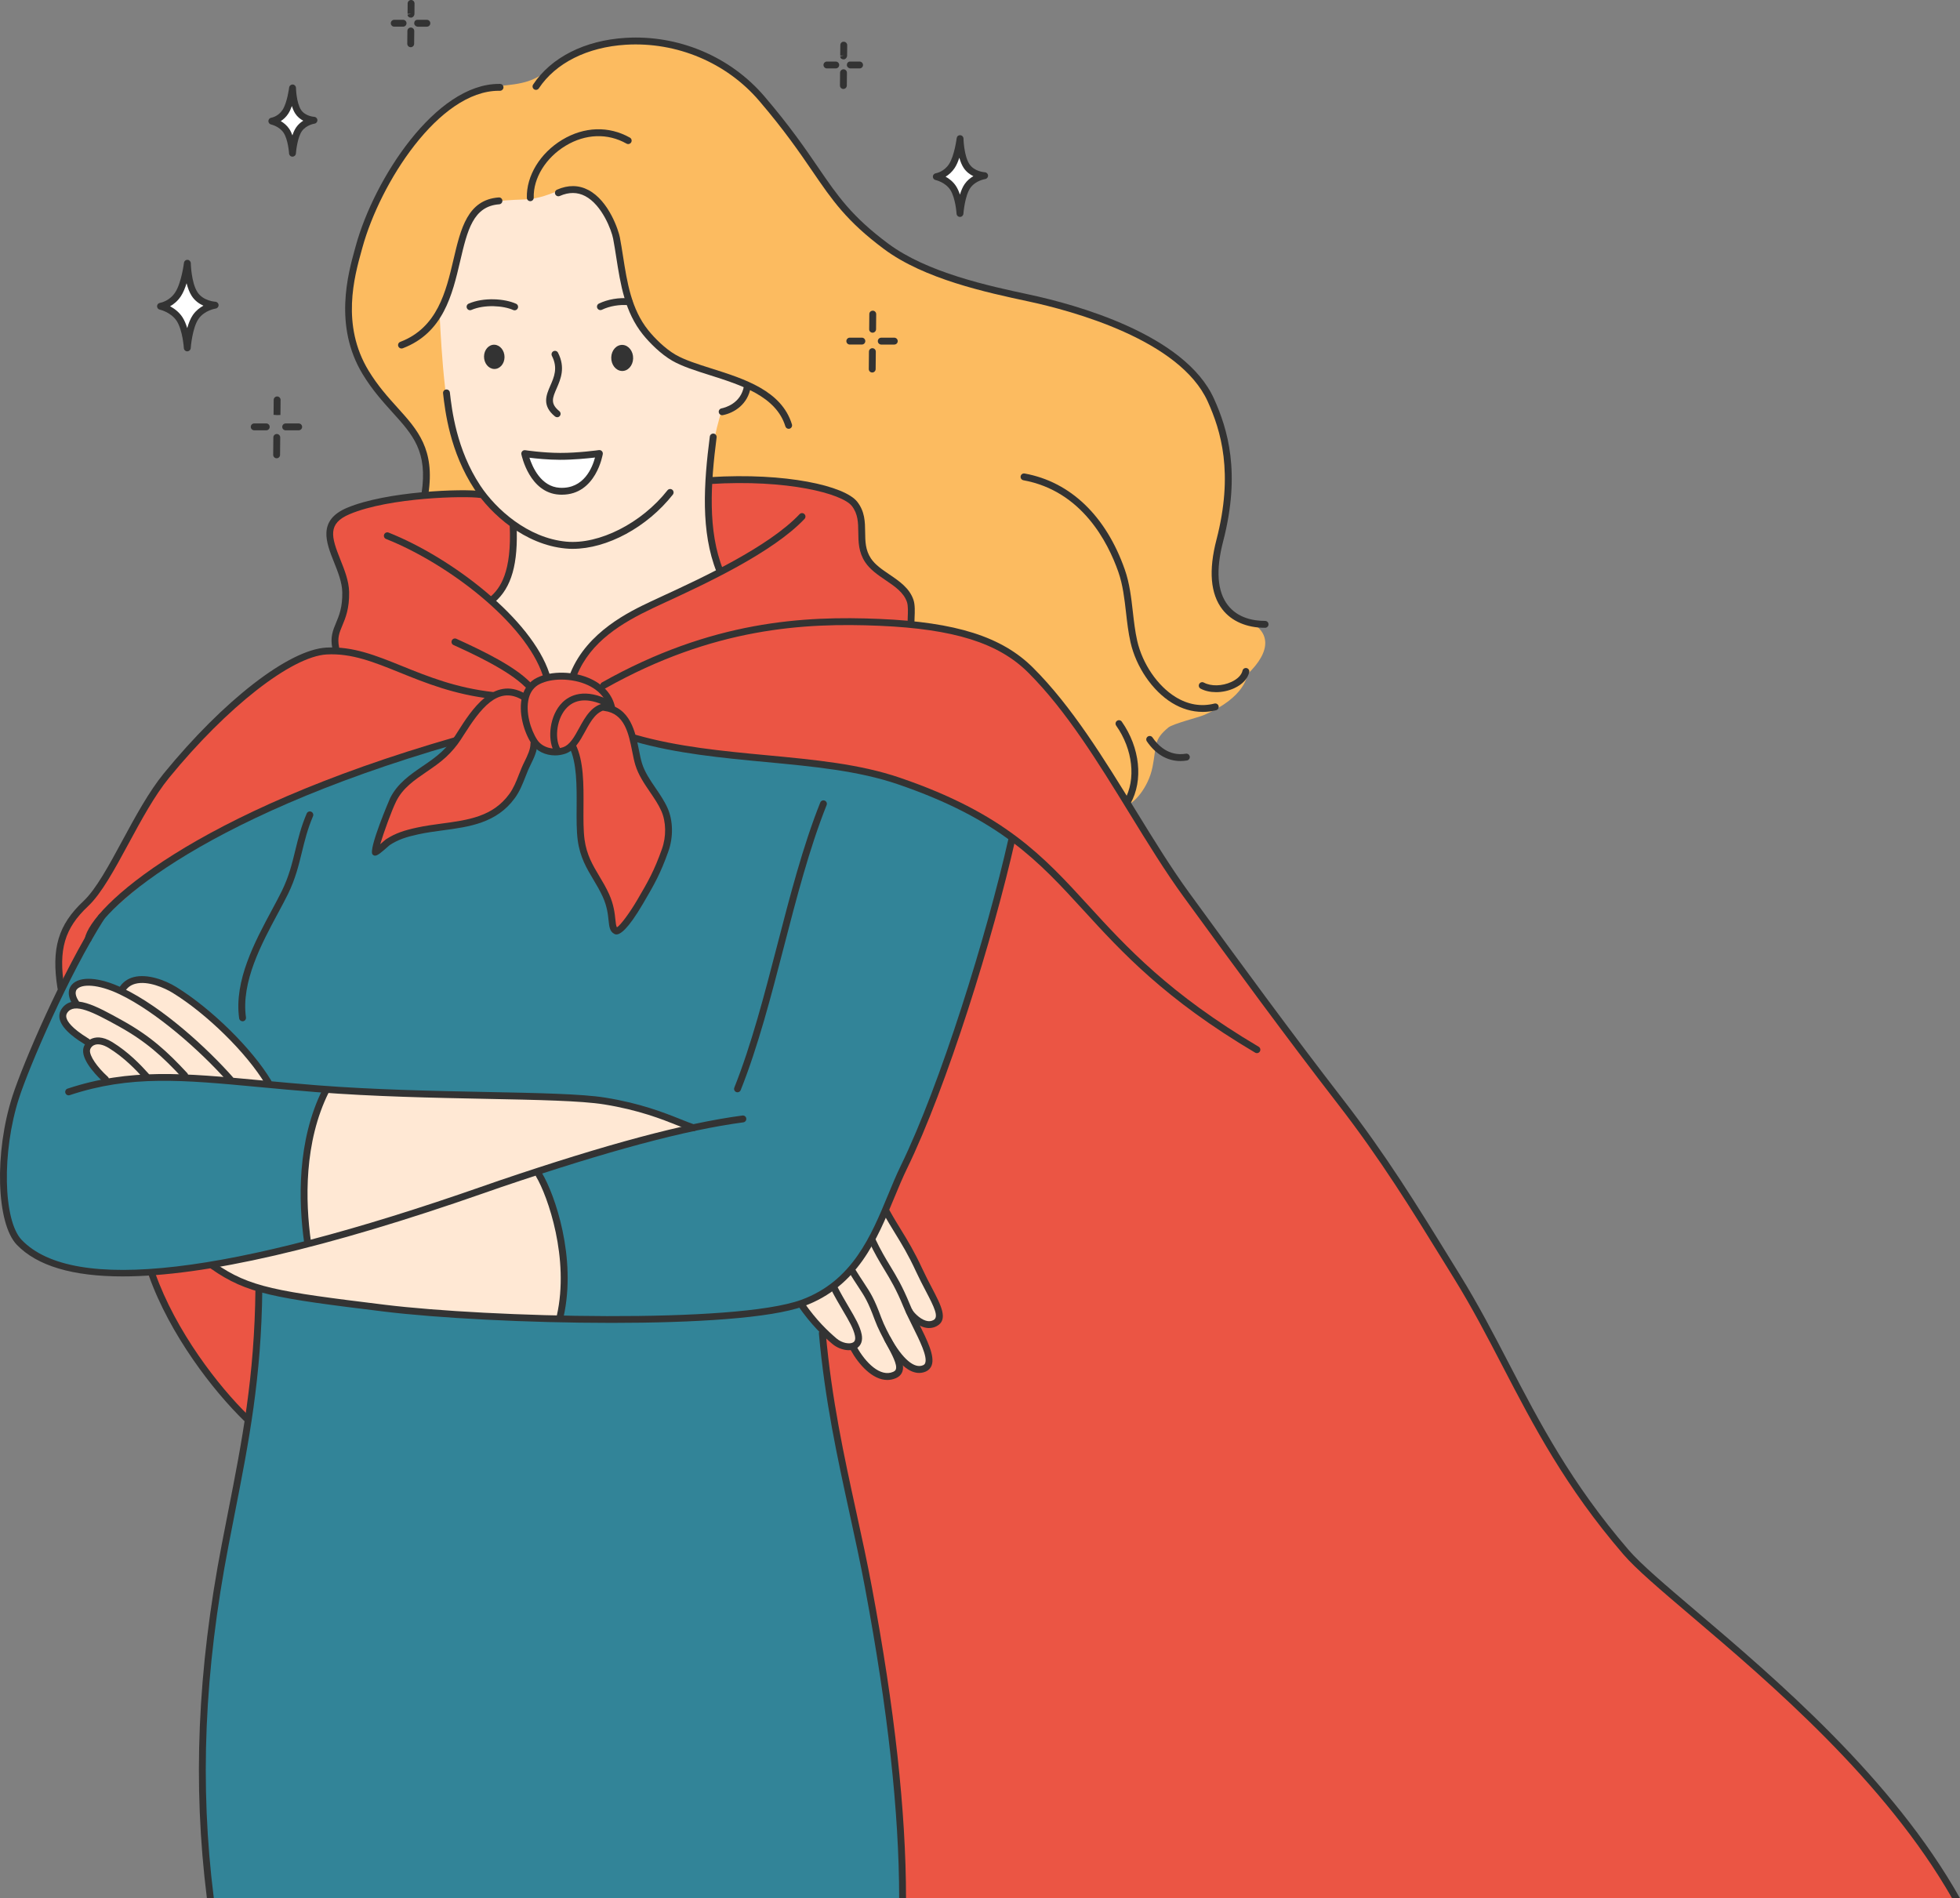 <svg width="159" height="154" viewBox="0 0 159 154" fill="none" xmlns="http://www.w3.org/2000/svg">
<rect x="0" y="0" width="159" height="154" fill="#808080" stroke="none"/>
<g id="&#236;&#157;&#188;&#235;&#159;&#172;&#236;&#138;&#164;&#237;&#138;&#184;">
<g id="_&#231;&#147;&#166;?3">
<path id="Vector" fill-rule="evenodd" clip-rule="evenodd" d="M73.919 50.609L34.533 40.266C34.717 38.701 34.66 37.004 33.916 35.656C33.334 34.6 29.467 30.397 29.165 29.489C28.067 26.191 28.099 23.696 29.009 20.357C29.709 17.784 31.304 14.526 33.039 12.162C34.554 10.097 36.166 8.452 38.341 7.519C40.005 6.804 41.352 7.067 42.828 6.59C44.306 6.113 46.057 4.476 46.783 4.294C47.977 3.995 48.37 3.729 49.586 3.485C53.049 2.791 56.597 3.866 59.52 5.956C61.332 7.253 63.216 9.83 64.608 11.572C66.682 14.169 68.047 17.307 70.784 19.264C71.865 20.038 73.806 21.27 75.1 21.755C77.906 22.808 81.82 23.878 84.377 24.481C87.276 25.165 87.969 25.34 90.721 26.416C93.012 27.311 97.338 30.335 98.318 32.626C99.16 34.596 99.347 35.868 99.649 37.983C100.082 41.019 98.104 44.573 98.601 47.562C98.737 48.376 98.943 49.396 101.024 50.268C103.105 51.139 103.198 52.788 101.179 54.715C101.179 54.715 101.114 56.54 97.625 58.025C97.248 58.186 95.131 58.725 94.784 59.015C93.563 60.034 93.85 60.387 93.502 62.189C93.154 63.99 91.868 65.25 91.49 65.25C91.21 65.25 89.628 61.871 88.669 60.589C87.519 59.054 85.323 55.94 83.869 54.63C81.81 52.774 80.355 52.188 77.794 51.333L73.92 50.61L73.919 50.609Z" fill="#FCBB60"/>
<path id="Vector_2" fill-rule="evenodd" clip-rule="evenodd" d="M5.155 82.29C5.514 84.085 6.093 85.905 6.356 87.75C6.676 89.992 7.6 92.307 8.389 94.414C9.271 96.771 9.936 99.273 11.069 101.54C13.117 105.643 16.156 111.005 19.282 114.36C21.944 117.216 25.126 117.758 28.348 119.865C37.614 125.926 46.265 132.705 54.313 140.318C59.039 144.788 62.312 150.368 67.284 154H158.746C158.275 153.201 157.739 152.336 157.174 151.48C155.191 148.479 152.868 145.58 151.743 144.422C149.722 142.341 141.15 133.897 138.952 132.267C136.802 130.671 135.02 128.953 133.486 127.482C130.716 124.826 128.674 122.325 126.163 118.172C123.921 114.463 121.168 108.701 121.05 108.477C119.926 106.351 115.068 97.848 112.405 94.36C110.635 92.041 107.031 86.955 105.243 84.743C103.455 82.531 100.299 78.362 98.901 76.184C96.846 72.983 94.789 70.74 92.873 67.451C90.455 63.3 88.141 60.093 85.359 56.193C84.067 54.381 81.397 52.728 79.446 51.751C78.441 51.248 73.95 50.69 73.95 50.69C73.95 50.69 74.255 49.206 73.848 48.527C73.137 47.34 71.847 46.68 71.072 46.084C70.296 45.488 70.168 44.928 70.082 44.587C69.869 43.734 69.935 41.181 69.194 40.736C66.365 39.035 63.722 39.268 60.506 38.945C57.564 38.651 53.824 39.056 50.895 39.35C46.535 39.787 42.851 39.503 38.498 39.987C36.724 40.184 34.148 40.173 32.382 40.394C31.378 40.519 30.397 40.947 29.402 41.072C28.845 41.142 27.286 41.958 26.935 42.487C26.255 43.509 27.803 46.536 27.981 47.605C28.191 48.867 27.991 49.866 27.48 50.8C27.064 51.558 27.243 52.736 27.243 52.736C27.243 52.736 25.546 52.751 23.707 53.684C22.113 54.491 19.708 56.485 18.92 57.274C15.968 60.231 12.883 63.286 11.725 65.618C11.016 67.048 8.954 70.674 8.021 71.983C7.27 73.036 6.73 73.425 6.041 74.369C5.535 75.062 5.174 75.82 4.864 76.748C4.649 77.397 4.998 80.282 4.998 80.282C4.998 80.282 5.057 81.795 5.157 82.293L5.155 82.29Z" fill="#EB5544"/>
<path id="Vector_3" fill-rule="evenodd" clip-rule="evenodd" d="M17.453 102.567C17.453 102.567 19.966 102.575 20.27 103.183C20.567 103.779 20.894 104.629 20.894 104.629C20.894 104.629 20.721 109.701 20.497 112.169C20.041 117.198 18.86 122.957 17.858 127.895C16.839 132.919 16.995 135.027 16.538 139.606C16.22 142.786 16.57 149.244 16.794 151.609C16.856 152.261 16.934 153.178 17.049 153.999H73.165C73.188 151.14 73.019 146.577 72.52 141.971C71.612 133.612 69.749 124.861 68.774 120.472C68.115 117.506 67.707 115.556 67.21 112.569C67.082 111.801 66.736 107.992 66.736 107.992C66.736 107.992 67.524 104.969 68.854 103.303C70.34 101.441 71.241 99.522 72.348 96.78C73.919 92.881 75 91.08 76.313 87.695C77.073 85.737 78.098 82.335 78.858 80.052C79.702 77.516 80.876 73.171 81.34 71.426C81.588 70.495 82.131 67.965 82.131 67.965C82.131 67.965 79.535 66.26 79.039 66.012C76.273 64.627 74.355 63.776 71.327 62.948C69.331 62.403 66.81 61.976 64.511 61.775C62.282 61.58 58.711 61.342 56.741 60.984C56.056 60.859 51.426 59.93 51.426 59.93C51.426 59.93 51.59 61.875 52.281 63.119C53.048 64.503 54.249 65.6 54.252 66.913C54.256 69.452 53.59 70.526 52.526 72.218C51.664 73.588 50.547 75.496 49.949 75.513C49.573 75.523 49.597 73.841 49.24 72.835C48.731 71.398 47.786 70.889 47.288 68.86C46.818 66.949 47.03 64.462 46.914 62.768C46.823 61.429 46.36 60.641 46.36 60.641C46.36 60.641 46.181 60.707 45.256 60.949C44.054 61.264 43.389 60.384 43.389 60.384C43.389 60.384 41.94 64.814 40.005 66.005C38.043 67.214 33.627 67.195 32.237 67.87C31.6 68.18 30.914 68.962 30.511 69.02C30.204 69.064 31.004 66.08 32.351 64.239C33.309 62.928 34.292 62.41 35.228 61.73C36.052 61.13 36.714 60.251 36.714 60.251C36.714 60.251 32.841 61.274 31.457 61.75C28.462 62.778 25.6 63.9 22.678 65.131C20.197 66.177 15.712 68.773 13.46 70.277C11.144 71.824 7.677 75.129 7.677 75.129C7.677 75.129 3.546 82.585 2.318 86.274C1.189 89.665 0.567 90.748 0.32 93.93C0.073 97.112 0.765 99.577 1.229 100.274C2.966 102.884 6.017 102.848 9.03 103.279C11.444 103.624 17.451 102.567 17.451 102.567H17.453Z" fill="#328498"/>
<path id="Vector_4" fill-rule="evenodd" clip-rule="evenodd" d="M41.846 50.806C41.22 50.472 39.939 48.604 39.939 48.604C39.939 48.604 40.856 47.862 41.186 46.869C41.547 45.785 41.602 42.664 41.602 42.664C41.602 42.664 40.788 41.947 39.609 40.526C38.781 39.528 37.77 37.99 37.366 37.099C36.12 34.354 35.822 28.593 35.662 25.539C35.582 24.023 36.309 24.093 36.652 22.621C37.04 20.958 37.131 19.051 38.191 17.777C39.438 16.279 40.151 16.271 42.561 16.181C44.984 16.09 45.959 14.512 47.7 15.63C50.998 17.75 49.327 22.036 51.986 26.364C52.319 26.908 53.242 28.125 54.276 28.762C56.894 30.376 60.669 31.402 60.669 31.402C60.669 31.402 60.545 32.2 60.01 32.696C59.474 33.191 58.527 33.383 58.527 33.383C58.527 33.383 57.372 36.796 57.483 40.457C57.592 44.117 58.472 46.405 58.472 46.405C58.472 46.405 55.177 48.073 53.965 48.603C53.179 48.948 50.604 50.522 49.816 50.861C47.901 51.682 46.601 54.824 46.601 54.824L44.271 54.875C44.271 54.875 42.823 51.327 41.846 50.806H41.846Z" fill="#FFE8D4"/>
<path id="Vector_5" fill-rule="evenodd" clip-rule="evenodd" d="M21.698 87.998C21.698 87.998 20.868 86.217 19.712 85.026C18.554 83.836 18.552 83.829 17.147 82.569C15.741 81.309 13.868 79.834 11.815 79.422C10.935 79.247 9.842 80.283 9.842 80.283C9.842 80.283 6.788 79.178 5.929 80.182C5.714 80.433 6.03 81.496 6.03 81.496C6.03 81.496 5.502 81.597 5.233 81.927C4.974 82.243 4.965 82.78 5.348 83.165C5.538 83.354 7.115 84.581 7.115 84.581C7.115 84.581 6.911 85.137 7.181 85.876C7.429 86.551 8.583 87.745 8.583 87.745C8.583 87.745 10.114 87.514 11.23 87.477C12.348 87.44 14.652 87.284 16.092 87.464C17.764 87.674 21.697 87.998 21.697 87.998H21.698Z" fill="#FFE8D4"/>
<path id="Vector_6" fill-rule="evenodd" clip-rule="evenodd" d="M17.395 102.759L25.02 100.954C25.02 100.954 24.709 98.459 24.673 97.634C24.579 95.469 24.705 93.324 25.339 91.261C25.53 90.64 26.463 88.356 26.463 88.356C26.463 88.356 31.617 88.71 33.197 88.752C34.928 88.798 37.278 88.835 39.01 88.848C43.635 88.882 47.861 88.808 52.333 90.052C53.329 90.329 56.02 91.476 55.998 91.537C55.956 91.659 54.055 92.035 53.442 92.198C51.104 92.818 48.78 93.489 46.469 94.203C45.722 94.435 43.68 95.084 43.68 95.084C43.68 95.084 43.982 95.995 44.065 96.147C44.338 96.647 44.487 97.248 44.697 97.781C45.442 99.683 45.611 101.783 45.809 103.803C45.884 104.566 45.25 106.992 45.25 106.992C45.25 106.992 39.75 106.941 37.951 106.785C33.094 106.361 25.933 105.712 21.16 104.603C18.814 104.057 17.395 102.757 17.395 102.757V102.759Z" fill="#FFE8D4"/>
<path id="Vector_7" fill-rule="evenodd" clip-rule="evenodd" d="M64.959 105.887C64.959 105.887 66.281 107.566 66.856 108.109C67.351 108.577 67.519 108.803 68.126 109.165C68.423 109.343 69.156 109.348 69.156 109.348C69.156 109.348 70.447 111.583 71.727 111.705C72.164 111.746 72.617 111.678 72.862 111.295C72.916 111.21 72.963 110.33 72.963 110.33C72.963 110.33 73.563 110.728 73.669 110.829C74.001 111.143 74.775 111.264 75.138 110.932C75.922 110.218 74.968 108.977 74.663 108.218C74.544 107.922 74.113 106.984 74.113 106.984C74.113 106.984 75.144 107.379 75.197 107.395C75.654 107.532 76.129 107.341 76.18 106.803C76.242 106.146 75.467 104.964 75.246 104.39C74.635 102.806 73.736 101.655 72.936 100.163C72.683 99.693 71.882 98.342 71.84 98.349C71.754 98.364 70.782 100.724 70.273 101.447C69.371 102.727 68.225 104.022 66.927 104.882C66.609 105.092 64.959 105.887 64.959 105.887V105.887Z" fill="#FFE8D4"/>
<path id="Vector_8" fill-rule="evenodd" clip-rule="evenodd" d="M48.6 36.897C48.6 36.897 47.637 36.93 47.55 36.924C47.139 36.895 45.208 37.055 44.099 37.006C43.988 37.001 42.557 36.869 42.557 36.869C42.557 36.869 42.788 37.756 42.865 37.912C43.378 38.964 44.665 40.208 46.022 39.834C46.395 39.73 47.072 39.615 47.591 39.028C48.109 38.44 48.599 36.896 48.599 36.896L48.6 36.897Z" fill="white"/>
</g>
<g id="_&#231;&#147;&#166;?2_1_">
<path id="Vector_9" d="M59.828 88.613C59.794 88.613 59.758 88.606 59.725 88.593C59.582 88.536 59.513 88.373 59.57 88.231C60.961 84.745 62.02 80.656 63.045 76.7C64.073 72.728 65.137 68.621 66.541 65.105C66.598 64.962 66.761 64.892 66.903 64.95C67.046 65.006 67.115 65.169 67.058 65.311C65.667 68.795 64.608 72.884 63.584 76.839C62.555 80.811 61.492 84.919 60.087 88.437C60.043 88.546 59.939 88.612 59.829 88.612L59.828 88.613Z" fill="#333333"/>
<path id="Vector_10" d="M9.961 103.55C5.888 103.55 3.018 102.696 1.368 100.987C-0.301 99.259 -0.471 93.508 1.011 88.921C1.864 86.279 5.013 78.912 7.989 74.251C8.072 74.121 8.244 74.083 8.374 74.166C8.503 74.249 8.541 74.422 8.459 74.551C5.55 79.106 2.363 86.546 1.541 89.092C0.139 93.433 0.249 99.025 1.768 100.599C5.944 104.924 18.532 103.454 39.185 96.228C39.709 96.044 40.141 95.893 40.466 95.783C49.258 92.802 55.538 91.122 60.228 90.497C60.381 90.477 60.521 90.584 60.54 90.736C60.561 90.889 60.454 91.029 60.302 91.05C55.648 91.67 49.402 93.342 40.644 96.31C40.32 96.42 39.891 96.571 39.369 96.753C26.431 101.281 16.6 103.549 9.962 103.549L9.961 103.55Z" fill="#333333"/>
<path id="Vector_11" d="M49.617 107.32C42.744 107.32 35.434 106.926 31.154 106.401C22.259 105.312 20.048 104.977 17.121 102.929C16.995 102.84 16.964 102.667 17.052 102.541C17.141 102.414 17.314 102.384 17.44 102.472C20.258 104.444 22.438 104.772 31.222 105.849C39.604 106.876 59.633 107.413 65.007 105.447C69.15 103.931 70.68 100.228 72.031 96.959C72.379 96.115 72.709 95.318 73.074 94.569C76.287 87.98 80.044 75.884 81.819 67.997C81.853 67.847 82 67.753 82.152 67.787C82.301 67.82 82.396 67.97 82.362 68.12C80.58 76.038 76.805 88.187 73.574 94.814C73.217 95.547 72.89 96.336 72.544 97.172C71.15 100.546 69.57 104.37 65.197 105.969C62.518 106.95 56.273 107.32 49.617 107.32Z" fill="#333333"/>
<path id="Vector_12" d="M8.558 87.837C8.491 87.837 8.425 87.813 8.371 87.765C8.082 87.504 6.646 86.15 6.745 85.153C6.78 84.802 7.025 84.465 7.368 84.295C7.708 84.126 8.289 84.034 9.125 84.551C10.429 85.356 11.423 86.397 12.059 87.109C12.161 87.224 12.151 87.4 12.037 87.503C11.922 87.605 11.746 87.595 11.643 87.481C11.032 86.794 10.075 85.793 8.833 85.025C8.349 84.727 7.918 84.645 7.616 84.794C7.416 84.894 7.313 85.073 7.3 85.208C7.255 85.652 7.864 86.554 8.744 87.351C8.859 87.454 8.868 87.63 8.765 87.745C8.71 87.806 8.634 87.837 8.558 87.837H8.558Z" fill="#333333"/>
<path id="Vector_13" d="M14.984 87.521C14.91 87.521 14.835 87.491 14.78 87.431C13.203 85.727 11.864 84.502 9.686 83.29C7.503 82.076 6.03 81.341 5.464 82.151C5.379 82.273 5.353 82.398 5.383 82.542C5.447 82.855 5.801 83.399 7.117 84.213L7.226 84.282C7.354 84.368 7.388 84.541 7.303 84.668C7.216 84.796 7.044 84.83 6.917 84.745L6.825 84.688C6.38 84.413 5.028 83.576 4.837 82.655C4.777 82.362 4.836 82.078 5.008 81.831C5.905 80.548 7.782 81.593 9.956 82.803C12.199 84.051 13.573 85.306 15.188 87.053C15.293 87.165 15.285 87.342 15.173 87.447C15.119 87.497 15.051 87.522 14.983 87.522L14.984 87.521Z" fill="#333333"/>
<path id="Vector_14" d="M18.673 87.837C18.597 87.837 18.52 87.805 18.465 87.743C16.243 85.239 12.671 82.078 9.701 80.659C7.935 79.816 6.625 79.816 6.244 80.252C5.999 80.533 6.231 80.985 6.391 81.23C6.476 81.359 6.44 81.531 6.311 81.616C6.182 81.701 6.01 81.665 5.926 81.536C5.351 80.659 5.616 80.126 5.825 79.886C6.459 79.159 8.074 79.263 9.94 80.155C13.188 81.707 16.786 85.013 18.879 87.373C18.981 87.487 18.971 87.664 18.856 87.766C18.803 87.813 18.737 87.836 18.671 87.836L18.673 87.837Z" fill="#333333"/>
<path id="Vector_15" d="M21.756 88.075C21.661 88.075 21.569 88.026 21.517 87.939C20.016 85.434 16.785 82.254 14 80.542C13.358 80.147 12.003 79.547 10.994 79.805C10.603 79.905 10.315 80.121 10.115 80.468C10.038 80.602 9.868 80.646 9.735 80.571C9.602 80.493 9.556 80.323 9.633 80.189C9.908 79.712 10.319 79.401 10.857 79.264C11.967 78.982 13.402 79.519 14.292 80.067C17.143 81.82 20.454 85.081 21.995 87.652C22.074 87.784 22.031 87.956 21.899 88.035C21.854 88.062 21.804 88.075 21.756 88.075Z" fill="#333333"/>
<path id="Vector_16" d="M56.255 91.774C56.225 91.774 56.195 91.77 56.166 91.759C55.836 91.648 55.464 91.5 55.04 91.33C53.685 90.79 51.829 90.049 49.003 89.595C47.158 89.298 43.596 89.227 39.471 89.145C35.184 89.06 30.326 88.963 25.712 88.602C24.036 88.471 22.494 88.326 21.056 88.191C14.756 87.599 10.594 87.21 5.656 88.844C5.509 88.894 5.353 88.814 5.304 88.668C5.256 88.521 5.335 88.363 5.481 88.315C10.528 86.643 14.965 87.06 21.108 87.636C22.544 87.771 24.081 87.915 25.754 88.046C30.352 88.405 35.202 88.502 39.481 88.588C43.627 88.669 47.208 88.741 49.09 89.043C51.978 89.508 53.866 90.261 55.246 90.812C55.659 90.977 56.02 91.121 56.343 91.23C56.489 91.279 56.567 91.436 56.518 91.583C56.479 91.699 56.371 91.772 56.255 91.772V91.774Z" fill="#333333"/>
<path id="Vector_17" d="M68.866 109.536C68.413 109.536 67.897 109.349 67.501 109.009C66.83 108.436 65.819 107.497 64.763 105.97C64.676 105.844 64.707 105.671 64.834 105.582C64.96 105.495 65.134 105.526 65.221 105.653C66.228 107.109 67.162 107.985 67.863 108.585C68.315 108.971 68.934 109.063 69.206 108.903C69.262 108.87 69.436 108.768 69.355 108.363C69.241 107.784 68.859 107.136 68.376 106.317C68.081 105.816 67.746 105.248 67.407 104.588C67.337 104.451 67.391 104.283 67.528 104.212C67.664 104.143 67.832 104.195 67.903 104.333C68.234 104.98 68.564 105.54 68.855 106.034C69.365 106.899 69.768 107.582 69.901 108.255C70.002 108.759 69.851 109.17 69.488 109.384C69.314 109.486 69.1 109.535 68.868 109.535L68.866 109.536Z" fill="#333333"/>
<path id="Vector_18" d="M71.979 111.95C70.79 111.95 69.669 110.72 69 109.507C68.926 109.372 68.974 109.203 69.11 109.128C69.243 109.053 69.413 109.102 69.488 109.238C70.225 110.576 71.424 111.734 72.446 111.295C72.61 111.225 72.656 111.141 72.675 111.083C72.806 110.707 72.355 109.872 71.917 109.064C71.59 108.458 71.218 107.772 70.962 107.076C70.414 105.59 70.162 105.207 69.61 104.368C69.407 104.059 69.165 103.692 68.858 103.19C68.777 103.059 68.818 102.888 68.949 102.807C69.078 102.726 69.251 102.768 69.332 102.898C69.635 103.393 69.874 103.756 70.076 104.061C70.634 104.91 70.915 105.336 71.485 106.882C71.728 107.541 72.09 108.208 72.408 108.798C72.969 109.837 73.414 110.658 73.203 111.266C73.118 111.51 72.937 111.693 72.666 111.808C72.437 111.906 72.208 111.95 71.98 111.95H71.979Z" fill="#333333"/>
<path id="Vector_19" d="M74.562 111.38C73.854 111.38 72.898 110.817 71.758 108.772C71.683 108.638 71.731 108.468 71.866 108.393C71.998 108.318 72.169 108.366 72.244 108.501C73.219 110.25 74.183 111.069 74.888 110.751C74.974 110.712 75.026 110.657 75.056 110.571C75.246 110.04 74.601 108.743 74.032 107.599C73.766 107.063 73.491 106.509 73.286 106.011C72.705 104.59 72.235 103.814 71.737 102.992C71.349 102.351 70.947 101.687 70.482 100.694C70.416 100.554 70.476 100.388 70.615 100.323C70.756 100.258 70.919 100.318 70.985 100.456C71.439 101.424 71.832 102.074 72.213 102.702C72.722 103.543 73.204 104.338 73.802 105.799C73.998 106.277 74.269 106.822 74.531 107.35C75.209 108.715 75.85 110.003 75.582 110.759C75.501 110.985 75.34 111.159 75.117 111.26C74.955 111.332 74.769 111.38 74.563 111.38H74.562Z" fill="#333333"/>
<path id="Vector_20" d="M75.372 107.739C75.2 107.739 75.022 107.706 74.841 107.639C74.131 107.378 73.585 106.688 73.517 106.514C73.461 106.37 73.532 106.208 73.675 106.152C73.816 106.096 73.973 106.163 74.031 106.3C74.093 106.411 74.563 106.975 75.101 107.139C75.332 107.209 75.535 107.195 75.725 107.092C76.181 106.847 75.8 106.067 75.09 104.71C74.849 104.25 74.575 103.727 74.317 103.168C73.684 101.796 73.166 100.951 72.616 100.056C72.302 99.545 71.977 99.016 71.629 98.38C71.555 98.245 71.605 98.076 71.74 98.001C71.873 97.927 72.043 97.976 72.118 98.112C72.459 98.735 72.78 99.258 73.09 99.763C73.624 100.632 74.175 101.532 74.822 102.933C75.075 103.479 75.344 103.996 75.583 104.451C76.348 105.911 76.953 107.064 75.989 107.583C75.796 107.686 75.589 107.737 75.373 107.737L75.372 107.739Z" fill="#333333"/>
<path id="Vector_21" d="M70.176 128.83C72.028 138.721 72.938 146.994 72.942 153.999H73.499C73.495 146.958 72.581 138.652 70.724 128.728C70.343 126.687 69.914 124.726 69.461 122.65C68.48 118.158 67.466 113.513 66.985 108.131C66.971 107.976 66.836 107.867 66.683 107.878C66.531 107.892 66.418 108.026 66.431 108.18C66.915 113.597 67.933 118.259 68.918 122.768C69.37 124.84 69.797 126.797 70.177 128.829L70.176 128.83Z" fill="#333333"/>
<path id="Vector_22" d="M17.347 153.999C16.182 144.755 16.568 135.6 18.546 125.342C18.705 124.515 18.863 123.711 19.017 122.923C20.192 116.944 21.207 111.78 21.279 104.555C21.281 104.4 21.158 104.275 21.003 104.273H21.001C20.848 104.273 20.724 104.396 20.722 104.549C20.651 111.722 19.641 116.864 18.471 122.816C18.317 123.604 18.158 124.409 17.999 125.237C16.015 135.529 15.624 144.72 16.785 154H17.346L17.347 153.999Z" fill="#333333"/>
<path id="Vector_23" d="M19.676 82.852C19.539 82.852 19.42 82.751 19.401 82.612C18.973 79.556 20.689 76.365 22.068 73.802C22.365 73.249 22.642 72.734 22.869 72.267C23.436 71.109 23.687 70.08 23.953 68.991C24.183 68.047 24.421 67.071 24.881 65.996C24.941 65.854 25.107 65.789 25.246 65.85C25.387 65.911 25.453 66.075 25.392 66.216C24.95 67.248 24.718 68.201 24.493 69.124C24.232 70.194 23.963 71.301 23.37 72.513C23.139 72.986 22.858 73.508 22.558 74.067C21.218 76.559 19.55 79.661 19.953 82.536C19.974 82.688 19.868 82.829 19.716 82.85C19.703 82.852 19.69 82.853 19.677 82.853L19.676 82.852Z" fill="#333333"/>
<path id="Vector_24" d="M7.151 76.471C7.133 76.471 7.115 76.47 7.097 76.466C6.946 76.436 6.849 76.289 6.878 76.138C7.388 73.582 15.637 65.929 36.819 59.83C36.969 59.787 37.121 59.873 37.164 60.02C37.207 60.169 37.121 60.323 36.974 60.366C15.621 66.514 7.843 74.158 7.425 76.247C7.399 76.38 7.282 76.471 7.152 76.471H7.151Z" fill="#333333"/>
<path id="Vector_25" d="M101.964 85.436C101.916 85.436 101.867 85.424 101.822 85.397C94.49 81.056 90.985 77.224 87.893 73.844C84.27 69.883 81.141 66.463 72.828 63.621C69.626 62.527 65.984 62.184 62.128 61.82C58.56 61.483 54.871 61.136 51.428 60.147C51.28 60.104 51.195 59.95 51.238 59.803C51.28 59.654 51.434 59.569 51.581 59.612C54.975 60.586 58.638 60.931 62.18 61.266C66.069 61.632 69.743 61.978 73.008 63.095C81.456 65.982 84.63 69.451 88.304 73.468C91.369 76.82 94.844 80.618 102.106 84.917C102.238 84.995 102.283 85.166 102.204 85.299C102.152 85.387 102.059 85.436 101.964 85.436Z" fill="#333333"/>
<path id="Vector_26" d="M4.938 80.408C4.803 80.408 4.685 80.311 4.664 80.173C4.153 76.94 4.722 75.026 6.763 73.11C7.784 72.153 8.829 70.222 9.935 68.178C10.986 66.237 12.073 64.229 13.294 62.736C18.142 56.803 23.439 52.704 26.474 52.535C28.618 52.416 30.484 53.171 32.647 54.046C34.692 54.873 37.01 55.811 40.015 56.143C40.167 56.159 40.278 56.297 40.261 56.451C40.245 56.603 40.105 56.712 39.954 56.697C36.872 56.358 34.517 55.404 32.438 54.563C30.338 53.713 28.525 52.982 26.505 53.092C23.662 53.25 18.406 57.361 13.725 63.088C12.537 64.541 11.464 66.524 10.426 68.442C9.297 70.527 8.231 72.497 7.145 73.516C5.236 75.307 4.731 77.026 5.214 80.084C5.238 80.236 5.135 80.379 4.982 80.404C4.967 80.405 4.953 80.407 4.939 80.407L4.938 80.408Z" fill="#333333"/>
<path id="Vector_27" d="M19.988 115.335C19.918 115.335 19.848 115.309 19.794 115.257C17.296 112.829 13.772 108.282 12.063 103.453C12.012 103.308 12.087 103.149 12.232 103.097C12.376 103.046 12.536 103.121 12.587 103.267C14.264 108.006 17.726 112.472 20.18 114.857C20.291 114.964 20.293 115.141 20.186 115.251C20.131 115.308 20.058 115.336 19.986 115.336L19.988 115.335Z" fill="#333333"/>
<path id="Vector_28" d="M49.11 55.844C57.885 50.909 65.269 50.51 71.335 50.767C77.391 51.026 81.003 52.161 83.412 54.564C86.501 57.643 89.113 61.894 91.639 66.006C93.126 68.425 94.529 70.709 96.006 72.736C100.195 78.486 104.307 84.103 108.563 89.606C111.996 94.045 114.453 98.031 117.299 102.647L117.977 103.747C119.441 106.118 120.641 108.428 121.913 110.873C124.407 115.672 126.988 120.635 131.696 126.104C132.71 127.282 134.685 128.962 137.187 131.089C143.579 136.525 152.915 144.467 158.36 153.999H159C153.53 144.258 144.031 136.178 137.547 130.665C135.065 128.554 133.104 126.885 132.117 125.741C127.451 120.321 124.887 115.387 122.406 110.616C121.131 108.161 119.925 105.843 118.451 103.454L117.773 102.355C114.92 97.725 112.455 93.728 109.004 89.264C104.752 83.768 100.644 78.155 96.457 72.408C94.993 70.398 93.595 68.122 92.114 65.713C89.571 61.575 86.942 57.295 83.805 54.17C81.289 51.659 77.567 50.475 71.359 50.211C65.211 49.949 57.734 50.355 48.838 55.359C48.704 55.434 48.656 55.604 48.731 55.738C48.806 55.873 48.976 55.92 49.11 55.845V55.844Z" fill="#333333"/>
<path id="Vector_29" d="M45.023 61.282C44.254 61.282 43.526 60.94 43.127 60.34C42.492 59.385 42.025 57.757 42.361 56.489C42.542 55.805 42.95 55.287 43.54 54.992C44.732 54.394 46.594 54.438 47.968 55.096C49.013 55.595 49.679 56.38 49.894 57.363C49.927 57.514 49.832 57.662 49.681 57.695C49.558 57.72 49.436 57.664 49.379 57.559C49.363 57.562 49.346 57.564 49.33 57.566C48.411 57.614 47.953 58.451 47.469 59.337C47.051 60.101 46.619 60.891 45.848 61.149C45.576 61.239 45.297 61.283 45.024 61.283L45.023 61.282ZM45.543 55.131C44.893 55.131 44.269 55.25 43.789 55.49C43.34 55.715 43.04 56.1 42.899 56.632C42.608 57.729 43.038 59.202 43.589 60.031C43.994 60.639 44.87 60.887 45.67 60.62C46.234 60.432 46.596 59.77 46.979 59.07C47.476 58.16 48.038 57.133 49.198 57.017C48.874 56.283 48.243 55.847 47.728 55.6C47.079 55.289 46.292 55.132 45.542 55.132L45.543 55.131Z" fill="#333333"/>
<path id="Vector_30" d="M45.17 61.073C45.069 61.073 44.973 61.018 44.922 60.923C44.396 59.913 44.583 58.015 45.621 56.988C46.168 56.447 47.414 55.718 49.617 56.904C49.753 56.977 49.803 57.146 49.731 57.282C49.658 57.417 49.489 57.468 49.354 57.395C47.933 56.63 46.779 56.627 46.012 57.384C45.155 58.232 44.989 59.844 45.416 60.665C45.486 60.801 45.434 60.97 45.298 61.041C45.257 61.062 45.212 61.072 45.17 61.072V61.073Z" fill="#333333"/>
<path id="Vector_31" d="M30.425 69.415C30.352 69.415 30.288 69.384 30.226 69.322C29.841 68.935 31.63 64.787 31.649 64.746C32.249 63.547 33.287 62.838 34.291 62.153C34.812 61.798 35.349 61.431 35.808 61.004C36.23 60.612 36.623 60.147 36.915 59.698L37.151 59.329C38.229 57.632 40.037 54.793 42.595 56.27C42.728 56.347 42.775 56.518 42.697 56.651C42.621 56.785 42.45 56.83 42.318 56.753C40.379 55.633 38.989 57.474 37.62 59.628L37.381 60.001C37.065 60.489 36.641 60.989 36.186 61.413C35.696 61.869 35.141 62.247 34.604 62.614C33.615 63.289 32.681 63.927 32.146 64.996C31.762 65.766 31.129 67.54 30.842 68.489C30.945 68.4 31.038 68.319 31.092 68.272C31.203 68.175 31.284 68.106 31.304 68.094C32.086 67.585 32.816 67.358 33.815 67.14C34.485 66.993 35.178 66.9 35.85 66.809C37.973 66.525 39.978 66.256 41.317 64.412C41.669 63.927 41.876 63.397 42.096 62.834C42.168 62.651 42.24 62.467 42.319 62.282C42.39 62.112 42.474 61.938 42.562 61.76C42.794 61.283 43.034 60.79 43.034 60.322C43.034 60.168 43.158 60.043 43.312 60.043C43.467 60.043 43.591 60.168 43.591 60.322C43.591 60.919 43.311 61.495 43.063 62.004C42.981 62.172 42.9 62.338 42.832 62.499C42.756 62.679 42.685 62.86 42.616 63.038C42.393 63.608 42.162 64.197 41.769 64.74C40.29 66.777 38.071 67.075 35.925 67.362C35.265 67.45 34.582 67.543 33.935 67.684C32.978 67.894 32.323 68.096 31.609 68.561C31.596 68.573 31.537 68.624 31.46 68.692C30.924 69.162 30.636 69.415 30.426 69.415H30.425Z" fill="#333333"/>
<path id="Vector_32" d="M50.008 75.807C49.914 75.807 49.852 75.772 49.811 75.748C49.461 75.552 49.42 75.159 49.368 74.662C49.318 74.187 49.251 73.537 48.898 72.755C48.667 72.246 48.396 71.793 48.134 71.354C47.602 70.464 47.053 69.544 46.87 68.188C46.764 67.405 46.77 66.468 46.777 65.476C46.788 63.777 46.801 61.851 46.189 60.624C46.12 60.486 46.176 60.319 46.313 60.25C46.451 60.182 46.618 60.237 46.687 60.375C47.359 61.721 47.346 63.632 47.334 65.48C47.328 66.452 47.321 67.37 47.421 68.113C47.59 69.356 48.086 70.187 48.611 71.067C48.882 71.519 49.161 71.987 49.405 72.524C49.795 73.388 49.868 74.09 49.922 74.603C49.951 74.882 49.977 75.129 50.047 75.226C50.352 75.061 51.131 73.972 51.683 73.029C52.601 71.468 53.069 70.639 53.696 68.882C54.062 67.858 54.042 66.67 53.645 65.781C53.407 65.247 53.075 64.762 52.725 64.247C52.265 63.573 51.789 62.875 51.539 62.057C51.442 61.737 51.367 61.366 51.289 60.972C51.002 59.523 50.675 57.882 49.028 57.674C48.875 57.654 48.767 57.515 48.786 57.362C48.806 57.209 48.945 57.102 49.097 57.12C51.141 57.38 51.542 59.393 51.835 60.863C51.91 61.243 51.982 61.601 52.071 61.894C52.296 62.631 52.727 63.264 53.184 63.933C53.533 64.444 53.894 64.974 54.153 65.553C54.606 66.568 54.632 67.915 54.219 69.07C53.576 70.875 53.097 71.72 52.162 73.312C50.905 75.459 50.3 75.806 50.007 75.806L50.008 75.807Z" fill="#333333"/>
<path id="Vector_33" d="M39.944 48.92C39.866 48.92 39.788 48.888 39.733 48.823C39.633 48.707 39.646 48.53 39.763 48.431C40.592 47.716 41.521 46.409 41.349 42.615C41.342 42.462 41.461 42.332 41.615 42.324C41.762 42.31 41.898 42.436 41.905 42.59C42.048 45.738 41.499 47.67 40.126 48.854C40.074 48.9 40.009 48.922 39.945 48.922L39.944 48.92Z" fill="#333333"/>
<path id="Vector_34" d="M46.471 44.526C46.272 44.526 46.076 44.516 45.883 44.498C42.569 44.184 39.838 41.723 38.506 39.712C36.489 36.665 36.106 33.331 35.942 31.906C35.925 31.754 36.034 31.615 36.187 31.597C36.342 31.579 36.477 31.689 36.495 31.842C36.654 33.226 37.026 36.468 38.97 39.403C40.234 41.312 42.818 43.646 45.935 43.941C48.599 44.193 52.05 42.441 54.146 39.777C54.241 39.656 54.416 39.635 54.537 39.73C54.658 39.825 54.678 40.001 54.584 40.122C52.493 42.779 49.239 44.524 46.471 44.524V44.526Z" fill="#333333"/>
<path id="Vector_35" d="M45.198 33.847C45.136 33.847 45.074 33.827 45.022 33.785C43.938 32.903 44.315 32.041 44.647 31.28C44.954 30.576 45.272 29.848 44.772 28.868C44.703 28.731 44.757 28.563 44.894 28.493C45.031 28.422 45.199 28.477 45.268 28.615C45.887 29.831 45.482 30.758 45.157 31.505C44.821 32.274 44.618 32.739 45.373 33.353C45.492 33.45 45.511 33.626 45.414 33.746C45.359 33.814 45.279 33.849 45.198 33.849V33.847Z" fill="#333333"/>
<path id="Vector_36" fill-rule="evenodd" clip-rule="evenodd" d="M39.265 28.92C39.271 28.377 39.648 27.95 40.107 27.966C40.566 27.982 40.933 28.436 40.928 28.979C40.921 29.522 40.544 29.949 40.085 29.933C39.626 29.917 39.259 29.463 39.265 28.92Z" fill="#333333"/>
<path id="Vector_37" fill-rule="evenodd" clip-rule="evenodd" d="M49.586 28.991C49.603 28.408 50.016 27.956 50.506 27.981C50.997 28.007 51.379 28.5 51.361 29.084C51.343 29.668 50.931 30.121 50.441 30.095C49.951 30.069 49.568 29.576 49.586 28.991Z" fill="#333333"/>
<path id="Vector_38" d="M48.706 25.157C48.602 25.157 48.503 25.098 48.455 24.998C48.389 24.86 48.447 24.693 48.586 24.626C49.306 24.28 50.208 24.126 51.059 24.204C51.213 24.218 51.325 24.354 51.312 24.506C51.298 24.66 51.161 24.772 51.01 24.759C50.255 24.691 49.46 24.826 48.827 25.13C48.788 25.148 48.747 25.157 48.707 25.157L48.706 25.157Z" fill="#333333"/>
<path id="Vector_39" d="M41.751 25.175C41.713 25.175 41.674 25.168 41.637 25.151C40.834 24.79 39.309 24.685 38.242 25.143C38.099 25.204 37.936 25.139 37.876 24.997C37.814 24.856 37.879 24.692 38.022 24.631C39.242 24.103 40.935 24.222 41.864 24.641C42.005 24.704 42.067 24.869 42.004 25.009C41.957 25.113 41.856 25.174 41.749 25.174L41.751 25.175Z" fill="#333333"/>
<path id="Vector_40" d="M43.017 16.321C42.868 16.321 42.743 16.201 42.74 16.05C42.691 14.27 43.815 12.423 45.6 11.345C47.386 10.267 49.389 10.2 51.099 11.165C51.232 11.241 51.28 11.411 51.204 11.545C51.129 11.678 50.959 11.726 50.825 11.651C49.297 10.788 47.498 10.851 45.888 11.822C44.271 12.798 43.254 14.451 43.297 16.034C43.301 16.188 43.18 16.316 43.027 16.321H43.019H43.017Z" fill="#333333"/>
<path id="Vector_41" d="M32.57 28.273C32.458 28.273 32.352 28.205 32.31 28.093C32.255 27.95 32.328 27.788 32.472 27.734C35.491 26.583 36.18 23.645 36.789 21.052C37.373 18.559 37.925 16.205 40.456 16.017C40.613 16.003 40.743 16.121 40.755 16.274C40.766 16.428 40.651 16.562 40.498 16.573C38.374 16.731 37.914 18.694 37.331 21.179C36.692 23.907 35.967 26.999 32.671 28.255C32.638 28.267 32.605 28.274 32.571 28.274L32.57 28.273Z" fill="#333333"/>
<path id="Vector_42" d="M45.583 40.133C45.516 40.133 45.447 40.131 45.377 40.127C42.963 39.992 42.322 36.983 42.295 36.855C42.276 36.766 42.303 36.673 42.366 36.607C42.429 36.541 42.519 36.51 42.611 36.523C42.625 36.525 44.022 36.739 45.445 36.743C46.876 36.751 48.57 36.517 48.587 36.514C48.674 36.503 48.761 36.533 48.823 36.596C48.884 36.658 48.913 36.746 48.9 36.833C48.894 36.866 48.365 40.132 45.583 40.132V40.133ZM42.949 37.132C43.193 37.888 43.887 39.484 45.408 39.571C47.379 39.682 48.059 37.908 48.269 37.117C47.673 37.187 46.51 37.303 45.443 37.302C44.444 37.299 43.481 37.199 42.949 37.132Z" fill="#333333"/>
<path id="Vector_43" d="M46.544 54.956C46.508 54.956 46.473 54.949 46.439 54.935C46.297 54.876 46.228 54.714 46.286 54.571C47.645 51.241 51.092 49.605 52.748 48.819C53.064 48.669 53.44 48.495 53.86 48.302C56.825 46.932 62.343 44.384 64.861 41.714C64.966 41.601 65.142 41.596 65.254 41.703C65.365 41.809 65.371 41.984 65.265 42.096C62.673 44.844 57.092 47.423 54.093 48.808C53.675 49.002 53.302 49.174 52.987 49.324C50.438 50.534 47.924 52.032 46.802 54.782C46.758 54.89 46.654 54.956 46.545 54.956H46.544Z" fill="#333333"/>
<path id="Vector_44" d="M44.301 54.998C44.184 54.998 44.076 54.923 44.038 54.806C42.626 50.522 36.336 45.718 31.318 43.724C31.175 43.668 31.106 43.506 31.162 43.363C31.219 43.219 31.381 43.15 31.524 43.206C36.658 45.247 43.104 50.195 44.566 54.632C44.614 54.778 44.535 54.936 44.39 54.984C44.361 54.994 44.331 54.998 44.302 54.998H44.301Z" fill="#333333"/>
<path id="Vector_45" d="M27.233 52.816C27.104 52.816 26.988 52.725 26.961 52.593C26.775 51.686 27.011 51.124 27.26 50.529C27.507 49.939 27.788 49.27 27.766 48.048C27.753 47.254 27.418 46.416 27.096 45.607C26.46 44.016 25.74 42.214 28.151 41.197C31.343 39.85 37.588 39.624 39.035 39.846C39.187 39.87 39.291 40.012 39.267 40.165C39.244 40.317 39.102 40.422 38.949 40.397C37.779 40.217 31.617 40.34 28.366 41.71C26.548 42.477 26.875 43.556 27.611 45.398C27.953 46.254 28.307 47.14 28.322 48.038C28.345 49.377 28.027 50.134 27.772 50.744C27.529 51.323 27.354 51.742 27.504 52.48C27.535 52.631 27.439 52.779 27.288 52.809C27.269 52.813 27.25 52.815 27.231 52.815L27.233 52.816Z" fill="#333333"/>
<path id="Vector_46" d="M73.904 50.776C73.75 50.776 73.626 50.651 73.626 50.497C73.626 50.369 73.631 50.221 73.638 50.063C73.655 49.655 73.677 49.145 73.575 48.844C73.317 48.069 72.598 47.58 71.837 47.064C71.226 46.649 70.594 46.22 70.19 45.615C69.644 44.794 69.636 43.971 69.626 43.174C69.618 42.412 69.61 41.692 69.102 41.046C68.316 40.047 63.885 38.873 57.611 39.266C57.459 39.273 57.326 39.159 57.316 39.005C57.307 38.852 57.423 38.72 57.576 38.709C63.777 38.321 68.528 39.417 69.538 40.701C70.164 41.497 70.174 42.346 70.183 43.167C70.191 43.916 70.2 44.622 70.653 45.305C70.995 45.819 71.555 46.199 72.149 46.602C72.953 47.148 73.785 47.712 74.103 48.667C74.236 49.067 74.214 49.608 74.193 50.087C74.187 50.235 74.181 50.375 74.181 50.496C74.181 50.651 74.057 50.775 73.902 50.775L73.904 50.776Z" fill="#333333"/>
<path id="Vector_47" d="M34.477 40.322C34.463 40.322 34.449 40.321 34.435 40.319C34.283 40.296 34.179 40.155 34.201 40.002C34.708 36.626 33.502 35.292 31.831 33.445C31.069 32.601 30.204 31.645 29.426 30.366C27.05 26.459 28.233 22.208 28.801 20.164L28.868 19.923C30.351 14.534 35.323 6.807 40.473 6.807C40.505 6.807 40.538 6.807 40.57 6.807C40.724 6.81 40.846 6.937 40.843 7.091C40.84 7.244 40.705 7.365 40.56 7.364C40.53 7.364 40.499 7.364 40.47 7.364C35.595 7.364 30.841 14.851 29.404 20.07L29.337 20.312C28.747 22.431 27.651 26.374 29.902 30.075C30.652 31.309 31.498 32.244 32.244 33.069C33.883 34.881 35.297 36.446 34.751 40.083C34.73 40.222 34.612 40.32 34.476 40.32L34.477 40.322Z" fill="#333333"/>
<path id="Vector_48" d="M63.978 34.787C63.859 34.787 63.749 34.709 63.712 34.59C62.965 32.137 60.09 31.228 57.553 30.425C56.41 30.063 55.33 29.721 54.535 29.264C53.615 28.733 52.704 27.821 52.158 27.143C50.688 25.316 50.336 23.066 49.995 20.891C49.915 20.379 49.835 19.869 49.74 19.366C49.615 18.696 48.845 16.633 47.475 15.91C46.843 15.576 46.148 15.572 45.409 15.899C45.268 15.961 45.104 15.897 45.042 15.757C44.98 15.615 45.044 15.451 45.184 15.389C46.086 14.991 46.944 15.001 47.734 15.417C49.405 16.299 50.183 18.713 50.286 19.264C50.382 19.772 50.463 20.288 50.544 20.805C50.873 22.908 51.214 25.082 52.59 26.794C53.104 27.433 53.958 28.29 54.811 28.782C55.553 29.209 56.605 29.542 57.72 29.895C60.387 30.738 63.41 31.696 64.243 34.428C64.288 34.575 64.205 34.732 64.058 34.776C64.031 34.785 64.004 34.789 63.977 34.789L63.978 34.787Z" fill="#333333"/>
<path id="Vector_49" d="M102.625 50.93C101.136 50.93 99.905 50.399 99.161 49.435C98.195 48.184 98.034 46.285 98.681 43.791C100.091 38.361 99.044 34.944 97.974 32.574C95.712 27.57 87.008 25.218 83.37 24.44C80.033 23.725 74.988 22.645 71.711 20.204C68.68 17.946 67.52 16.25 65.914 13.903C64.851 12.35 63.646 10.588 61.587 8.179C58.936 5.077 54.891 3.379 50.769 3.629C47.647 3.82 45.074 5.11 43.712 7.166C43.628 7.294 43.455 7.33 43.327 7.244C43.199 7.16 43.163 6.987 43.249 6.858C44.708 4.655 47.437 3.274 50.734 3.072C55.028 2.807 59.245 4.582 62.01 7.816C64.088 10.248 65.302 12.022 66.373 13.588C67.949 15.891 69.087 17.555 72.044 19.757C75.223 22.126 80.196 23.19 83.487 23.895C87.207 24.691 96.116 27.107 98.481 32.344C99.589 34.797 100.675 38.332 99.222 43.93C98.62 46.249 98.748 47.986 99.603 49.092C100.419 50.149 101.698 50.371 102.627 50.371C102.781 50.371 102.905 50.495 102.905 50.65C102.905 50.804 102.781 50.929 102.627 50.929L102.625 50.93Z" fill="#333333"/>
<path id="Vector_50" d="M58.582 33.684C58.452 33.684 58.336 33.592 58.31 33.459C58.28 33.309 58.378 33.162 58.528 33.131C58.791 33.079 60.113 32.744 60.351 31.313C60.376 31.16 60.519 31.056 60.671 31.084C60.823 31.109 60.926 31.253 60.9 31.405C60.67 32.794 59.58 33.49 58.638 33.679C58.619 33.683 58.601 33.685 58.583 33.685L58.582 33.684Z" fill="#333333"/>
<path id="Vector_51" d="M58.401 46.597C58.291 46.597 58.186 46.531 58.142 46.422C56.824 43.145 57.093 39.195 57.581 35.415C57.6 35.263 57.739 35.16 57.893 35.174C58.045 35.194 58.153 35.333 58.133 35.487C57.656 39.192 57.389 43.057 58.66 46.214C58.718 46.357 58.648 46.519 58.506 46.577C58.471 46.59 58.436 46.597 58.402 46.597H58.401Z" fill="#333333"/>
<path id="Vector_52" d="M97.56 57.753C96.709 57.753 95.865 57.506 95.073 57.019C93.486 56.041 92.165 54.113 91.71 52.104C91.529 51.306 91.436 50.486 91.346 49.693C91.22 48.59 91.091 47.449 90.721 46.393C89.879 43.988 87.758 39.824 83.021 38.961C82.87 38.933 82.77 38.788 82.797 38.637C82.825 38.485 82.972 38.384 83.122 38.413C86.837 39.089 89.723 41.858 91.247 46.209C91.638 47.323 91.77 48.497 91.899 49.631C91.987 50.409 92.079 51.213 92.252 51.981C92.677 53.85 93.898 55.642 95.365 56.545C96.378 57.168 97.438 57.348 98.518 57.077C98.669 57.039 98.818 57.13 98.855 57.28C98.892 57.429 98.801 57.58 98.653 57.618C98.29 57.709 97.924 57.754 97.559 57.754L97.56 57.753Z" fill="#333333"/>
<path id="Vector_53" d="M95.759 61.739C94.698 61.739 93.744 61.185 93.036 60.142C92.949 60.014 92.982 59.841 93.109 59.754C93.235 59.668 93.409 59.7 93.495 59.828C93.899 60.42 94.78 61.377 96.195 61.145C96.344 61.117 96.49 61.222 96.516 61.373C96.541 61.525 96.438 61.668 96.287 61.694C96.109 61.724 95.932 61.739 95.759 61.739Z" fill="#333333"/>
<path id="Vector_54" d="M91.464 65.334C91.417 65.334 91.37 65.323 91.327 65.298C91.193 65.222 91.146 65.052 91.221 64.918C92.174 63.225 91.903 60.792 90.546 58.865C90.458 58.739 90.487 58.565 90.614 58.477C90.74 58.388 90.913 58.418 91.002 58.544C92.48 60.645 92.763 63.317 91.706 65.192C91.655 65.284 91.56 65.334 91.464 65.334Z" fill="#333333"/>
<path id="Vector_55" d="M98.649 56.151C98.187 56.151 97.749 56.056 97.396 55.866C97.26 55.793 97.209 55.624 97.283 55.488C97.355 55.352 97.525 55.302 97.66 55.375C98.242 55.688 99.137 55.669 99.886 55.325C100.386 55.096 100.717 54.763 100.795 54.41C100.828 54.26 100.975 54.167 101.128 54.198C101.277 54.231 101.372 54.38 101.339 54.531C101.221 55.063 100.788 55.526 100.119 55.833C99.655 56.045 99.141 56.152 98.65 56.152L98.649 56.151Z" fill="#333333"/>
<path id="Vector_56" d="M42.809 55.819C42.737 55.819 42.667 55.792 42.612 55.737C41.226 54.349 38.231 52.984 36.791 52.329C36.651 52.266 36.59 52.101 36.653 51.96C36.716 51.821 36.88 51.756 37.022 51.821C39.373 52.891 41.725 54.059 43.005 55.342C43.114 55.451 43.114 55.628 43.005 55.737C42.95 55.792 42.88 55.819 42.808 55.819H42.809Z" fill="#333333"/>
<path id="Vector_57" d="M45.443 107.061C45.423 107.061 45.402 107.059 45.382 107.054C45.232 107.02 45.138 106.87 45.172 106.721C46.208 102.12 44.449 97.053 43.488 95.448C43.409 95.316 43.452 95.145 43.584 95.066C43.715 94.986 43.886 95.03 43.965 95.162C45.004 96.895 46.798 102.032 45.715 106.843C45.686 106.973 45.571 107.06 45.443 107.06V107.061Z" fill="#333333"/>
<path id="Vector_58" d="M24.95 101.053C24.814 101.053 24.694 100.953 24.675 100.813C24.205 97.445 24.085 92.547 26.183 88.344C26.252 88.208 26.419 88.151 26.557 88.22C26.694 88.289 26.75 88.456 26.681 88.594C24.647 92.668 24.767 97.446 25.226 100.736C25.248 100.888 25.142 101.029 24.989 101.05C24.976 101.052 24.963 101.053 24.95 101.053Z" fill="#333333"/>
<g id="Group">
<path id="Vector_59" fill-rule="evenodd" clip-rule="evenodd" d="M13.018 24.846C13.018 24.846 13.892 24.717 14.444 23.872C14.996 23.027 15.199 21.358 15.199 21.358C15.199 21.358 15.229 22.994 15.781 23.852C16.334 24.71 17.452 24.758 17.452 24.758C17.452 24.758 16.445 24.893 15.88 25.703C15.314 26.512 15.191 28.224 15.191 28.224C15.191 28.224 15.102 26.702 14.562 25.881C14.023 25.058 13.018 24.846 13.018 24.846Z" fill="white"/>
<path id="Vector_60" d="M15.192 28.503H15.19C15.043 28.502 14.922 28.387 14.914 28.24C14.914 28.226 14.822 26.783 14.331 26.033C13.863 25.321 12.969 25.12 12.96 25.119C12.829 25.09 12.737 24.971 12.74 24.837C12.745 24.703 12.844 24.591 12.976 24.57C13.01 24.565 13.74 24.441 14.213 23.719C14.723 22.939 14.921 21.34 14.923 21.324C14.941 21.178 15.074 21.067 15.214 21.079C15.36 21.087 15.475 21.206 15.478 21.352C15.478 21.368 15.513 22.92 16.017 23.7C16.482 24.422 17.457 24.477 17.467 24.478C17.61 24.486 17.725 24.6 17.732 24.744C17.738 24.888 17.635 25.013 17.493 25.033C17.484 25.034 16.596 25.167 16.11 25.862C15.595 26.598 15.472 28.226 15.472 28.243C15.461 28.389 15.34 28.502 15.194 28.502L15.192 28.503ZM13.797 24.848C14.132 25.024 14.517 25.302 14.796 25.727C14.965 25.985 15.092 26.301 15.189 26.619C15.299 26.227 15.448 25.835 15.653 25.543C15.896 25.195 16.208 24.959 16.502 24.798C16.165 24.649 15.806 24.403 15.549 24.003C15.361 23.712 15.229 23.345 15.136 22.978C15.02 23.354 14.869 23.731 14.678 24.024C14.415 24.426 14.088 24.684 13.797 24.848Z" fill="#333333"/>
</g>
<g id="Group_2">
<path id="Vector_61" fill-rule="evenodd" clip-rule="evenodd" d="M75.954 14.332C75.954 14.332 76.727 14.218 77.216 13.47C77.704 12.723 77.883 11.247 77.883 11.247C77.883 11.247 77.909 12.694 78.397 13.452C78.887 14.211 79.875 14.253 79.875 14.253C79.875 14.253 78.984 14.373 78.484 15.089C77.984 15.804 77.875 17.318 77.875 17.318C77.875 17.318 77.796 15.973 77.319 15.246C76.841 14.518 75.953 14.332 75.953 14.332H75.954Z" fill="white"/>
<path id="Vector_62" d="M77.876 17.597H77.874C77.727 17.596 77.606 17.482 77.598 17.335C77.598 17.323 77.517 16.054 77.087 15.399C76.677 14.775 75.904 14.607 75.897 14.605C75.765 14.577 75.672 14.459 75.676 14.324C75.68 14.189 75.78 14.076 75.913 14.057C75.947 14.051 76.576 13.94 76.984 13.317C77.431 12.634 77.605 11.227 77.607 11.213C77.625 11.068 77.734 10.961 77.897 10.969C78.043 10.976 78.158 11.095 78.161 11.241C78.161 11.255 78.192 12.618 78.632 13.3C79.039 13.93 79.879 13.974 79.888 13.974C80.031 13.979 80.146 14.095 80.153 14.239C80.161 14.382 80.057 14.509 79.915 14.528C79.907 14.529 79.135 14.646 78.714 15.249C78.264 15.893 78.156 17.323 78.154 17.338C78.143 17.484 78.022 17.597 77.877 17.597H77.876ZM76.708 14.332C76.996 14.491 77.316 14.733 77.552 15.093C77.685 15.296 77.79 15.54 77.872 15.789C77.967 15.474 78.091 15.166 78.257 14.93C78.459 14.639 78.715 14.434 78.963 14.292C78.678 14.155 78.381 13.94 78.164 13.604C78.014 13.371 77.903 13.085 77.824 12.794C77.725 13.095 77.602 13.389 77.448 13.623C77.227 13.961 76.956 14.185 76.709 14.333L76.708 14.332Z" fill="#333333"/>
</g>
<g id="Group_3">
<path id="Vector_63" fill-rule="evenodd" clip-rule="evenodd" d="M22.05 9.826C22.05 9.826 22.724 9.726 23.151 9.074C23.577 8.422 23.733 7.135 23.733 7.135C23.733 7.135 23.756 8.397 24.183 9.059C24.61 9.721 25.472 9.758 25.472 9.758C25.472 9.758 24.695 9.863 24.259 10.487C23.822 11.111 23.727 12.432 23.727 12.432C23.727 12.432 23.659 11.258 23.242 10.624C22.825 9.989 22.049 9.826 22.049 9.826H22.05Z" fill="white"/>
<path id="Vector_64" d="M23.727 12.71H23.725C23.578 12.709 23.458 12.595 23.449 12.448C23.449 12.437 23.379 11.341 23.009 10.776C22.663 10.249 21.998 10.1 21.991 10.098C21.86 10.069 21.767 9.951 21.772 9.816C21.776 9.682 21.875 9.57 22.007 9.55C22.031 9.546 22.57 9.452 22.917 8.92C23.303 8.331 23.454 7.112 23.456 7.1C23.474 6.955 23.603 6.85 23.747 6.855C23.892 6.863 24.008 6.982 24.01 7.128C24.01 7.14 24.037 8.32 24.416 8.906C24.756 9.434 25.477 9.477 25.484 9.477C25.628 9.485 25.743 9.6 25.748 9.744C25.754 9.888 25.651 10.013 25.508 10.033C25.502 10.033 24.844 10.133 24.485 10.646C24.164 11.105 24.029 12.105 24.004 12.451C23.994 12.597 23.872 12.709 23.726 12.709L23.727 12.71ZM22.777 9.825C23.018 9.966 23.278 10.173 23.474 10.47C23.574 10.623 23.655 10.799 23.721 10.983C23.8 10.742 23.902 10.509 24.03 10.326C24.195 10.089 24.4 9.917 24.602 9.793C24.366 9.67 24.128 9.486 23.948 9.208C23.834 9.031 23.747 8.819 23.679 8.6C23.598 8.827 23.5 9.046 23.383 9.225C23.202 9.501 22.983 9.693 22.777 9.824V9.825Z" fill="#333333"/>
</g>
<path id="Vector_65" d="M22.471 33.674L22.192 33.653L22.203 32.439C22.203 32.286 22.328 32.163 22.482 32.163H22.485C22.638 32.163 22.762 32.29 22.761 32.444L22.75 33.665L22.471 33.675L22.471 33.674Z" fill="#333333"/>
<path id="Vector_66" d="M22.441 37.177H22.438C22.284 37.176 22.161 37.05 22.162 36.896L22.175 35.484C22.176 35.33 22.301 35.208 22.454 35.208H22.456C22.61 35.208 22.734 35.335 22.732 35.489L22.719 36.902C22.718 37.055 22.594 37.178 22.44 37.178L22.441 37.177Z" fill="#333333"/>
<path id="Vector_67" d="M21.599 34.908H20.62C20.467 34.908 20.343 34.782 20.343 34.629C20.343 34.475 20.467 34.351 20.622 34.351H21.6C21.754 34.351 21.878 34.476 21.878 34.63C21.878 34.783 21.754 34.909 21.6 34.909L21.599 34.908Z" fill="#333333"/>
<path id="Vector_68" d="M24.23 34.91H23.173C23.019 34.91 22.895 34.784 22.895 34.631C22.895 34.477 23.019 34.352 23.173 34.352H24.231C24.385 34.352 24.509 34.477 24.509 34.631C24.509 34.784 24.385 34.909 24.23 34.909V34.91Z" fill="#333333"/>
<path id="Vector_69" d="M70.788 26.99H70.787C70.633 26.99 70.51 26.87 70.51 26.716L70.521 25.48C70.523 25.326 70.632 25.212 70.803 25.204C70.957 25.205 71.08 25.332 71.079 25.486L71.068 26.707C71.067 26.859 70.942 26.989 70.789 26.989L70.788 26.99Z" fill="#333333"/>
<path id="Vector_70" d="M70.757 30.219H70.754C70.599 30.218 70.477 30.092 70.478 29.937L70.491 28.525C70.492 28.371 70.616 28.248 70.77 28.248H70.772C70.926 28.25 71.049 28.376 71.048 28.529L71.035 29.943C71.033 30.095 70.909 30.219 70.756 30.219H70.757Z" fill="#333333"/>
<path id="Vector_71" d="M69.916 27.951H68.938C68.784 27.951 68.659 27.827 68.659 27.672C68.659 27.518 68.784 27.393 68.938 27.393H69.916C70.07 27.393 70.195 27.518 70.195 27.672C70.195 27.827 70.07 27.951 69.916 27.951Z" fill="#333333"/>
<path id="Vector_72" d="M72.547 27.953H71.49C71.335 27.953 71.211 27.828 71.211 27.674C71.211 27.521 71.335 27.395 71.49 27.395H72.547C72.701 27.395 72.826 27.521 72.826 27.674C72.826 27.828 72.701 27.952 72.547 27.952V27.953Z" fill="#333333"/>
<path id="Vector_73" d="M68.439 4.818H68.438C68.285 4.818 68.161 4.724 68.161 4.57L68.44 4.508L68.161 4.505L68.169 3.662C68.171 3.508 68.284 3.371 68.451 3.386C68.606 3.388 68.728 3.513 68.728 3.668L68.719 4.511C68.717 4.663 68.593 4.818 68.44 4.818H68.439Z" fill="#333333"/>
<path id="Vector_74" d="M68.418 7.216H68.415C68.26 7.214 68.138 7.089 68.139 6.934L68.149 5.898C68.15 5.744 68.275 5.622 68.428 5.622H68.43C68.584 5.623 68.707 5.748 68.706 5.903L68.696 6.94C68.694 7.093 68.57 7.216 68.417 7.216H68.418Z" fill="#333333"/>
<path id="Vector_75" d="M67.799 5.551H67.081C66.927 5.551 66.803 5.425 66.803 5.272C66.803 5.118 66.927 4.993 67.081 4.993H67.8C67.954 4.994 68.078 5.118 68.077 5.273C68.077 5.426 67.952 5.551 67.799 5.551H67.799Z" fill="#333333"/>
<path id="Vector_76" d="M69.731 5.552H69.001C68.847 5.552 68.699 5.426 68.7 5.273C68.7 5.118 68.802 4.994 68.955 4.994H69.731C69.885 4.994 70.01 5.119 70.01 5.273C70.01 5.426 69.885 5.552 69.731 5.552Z" fill="#333333"/>
<path id="Vector_77" d="M33.341 1.432C33.187 1.432 33.062 1.338 33.062 1.184L33.342 1.122L33.062 1.119L33.07 0.276C33.071 0.124 33.196 0 33.349 0H33.352C33.505 0.001 33.629 0.127 33.628 0.281L33.621 1.124C33.62 1.277 33.494 1.431 33.342 1.431L33.341 1.432Z" fill="#333333"/>
<path id="Vector_78" d="M33.318 3.83H33.315C33.162 3.829 33.038 3.702 33.039 3.548L33.048 2.511C33.049 2.358 33.174 2.235 33.327 2.235H33.329C33.483 2.236 33.606 2.361 33.606 2.516L33.596 3.553C33.595 3.706 33.471 3.83 33.317 3.83H33.318Z" fill="#333333"/>
<path id="Vector_79" d="M32.699 2.164H31.981C31.827 2.164 31.702 2.039 31.702 1.885C31.702 1.732 31.827 1.606 31.981 1.606H32.699C32.853 1.606 32.978 1.731 32.978 1.885C32.978 2.04 32.853 2.164 32.699 2.164Z" fill="#333333"/>
<path id="Vector_80" d="M34.631 2.166H33.901C33.747 2.166 33.6 2.041 33.6 1.887C33.6 1.734 33.702 1.608 33.855 1.608H34.632C34.785 1.608 34.909 1.734 34.909 1.887C34.909 2.041 34.785 2.165 34.631 2.165V2.166Z" fill="#333333"/>
</g>
</g>
</svg>
